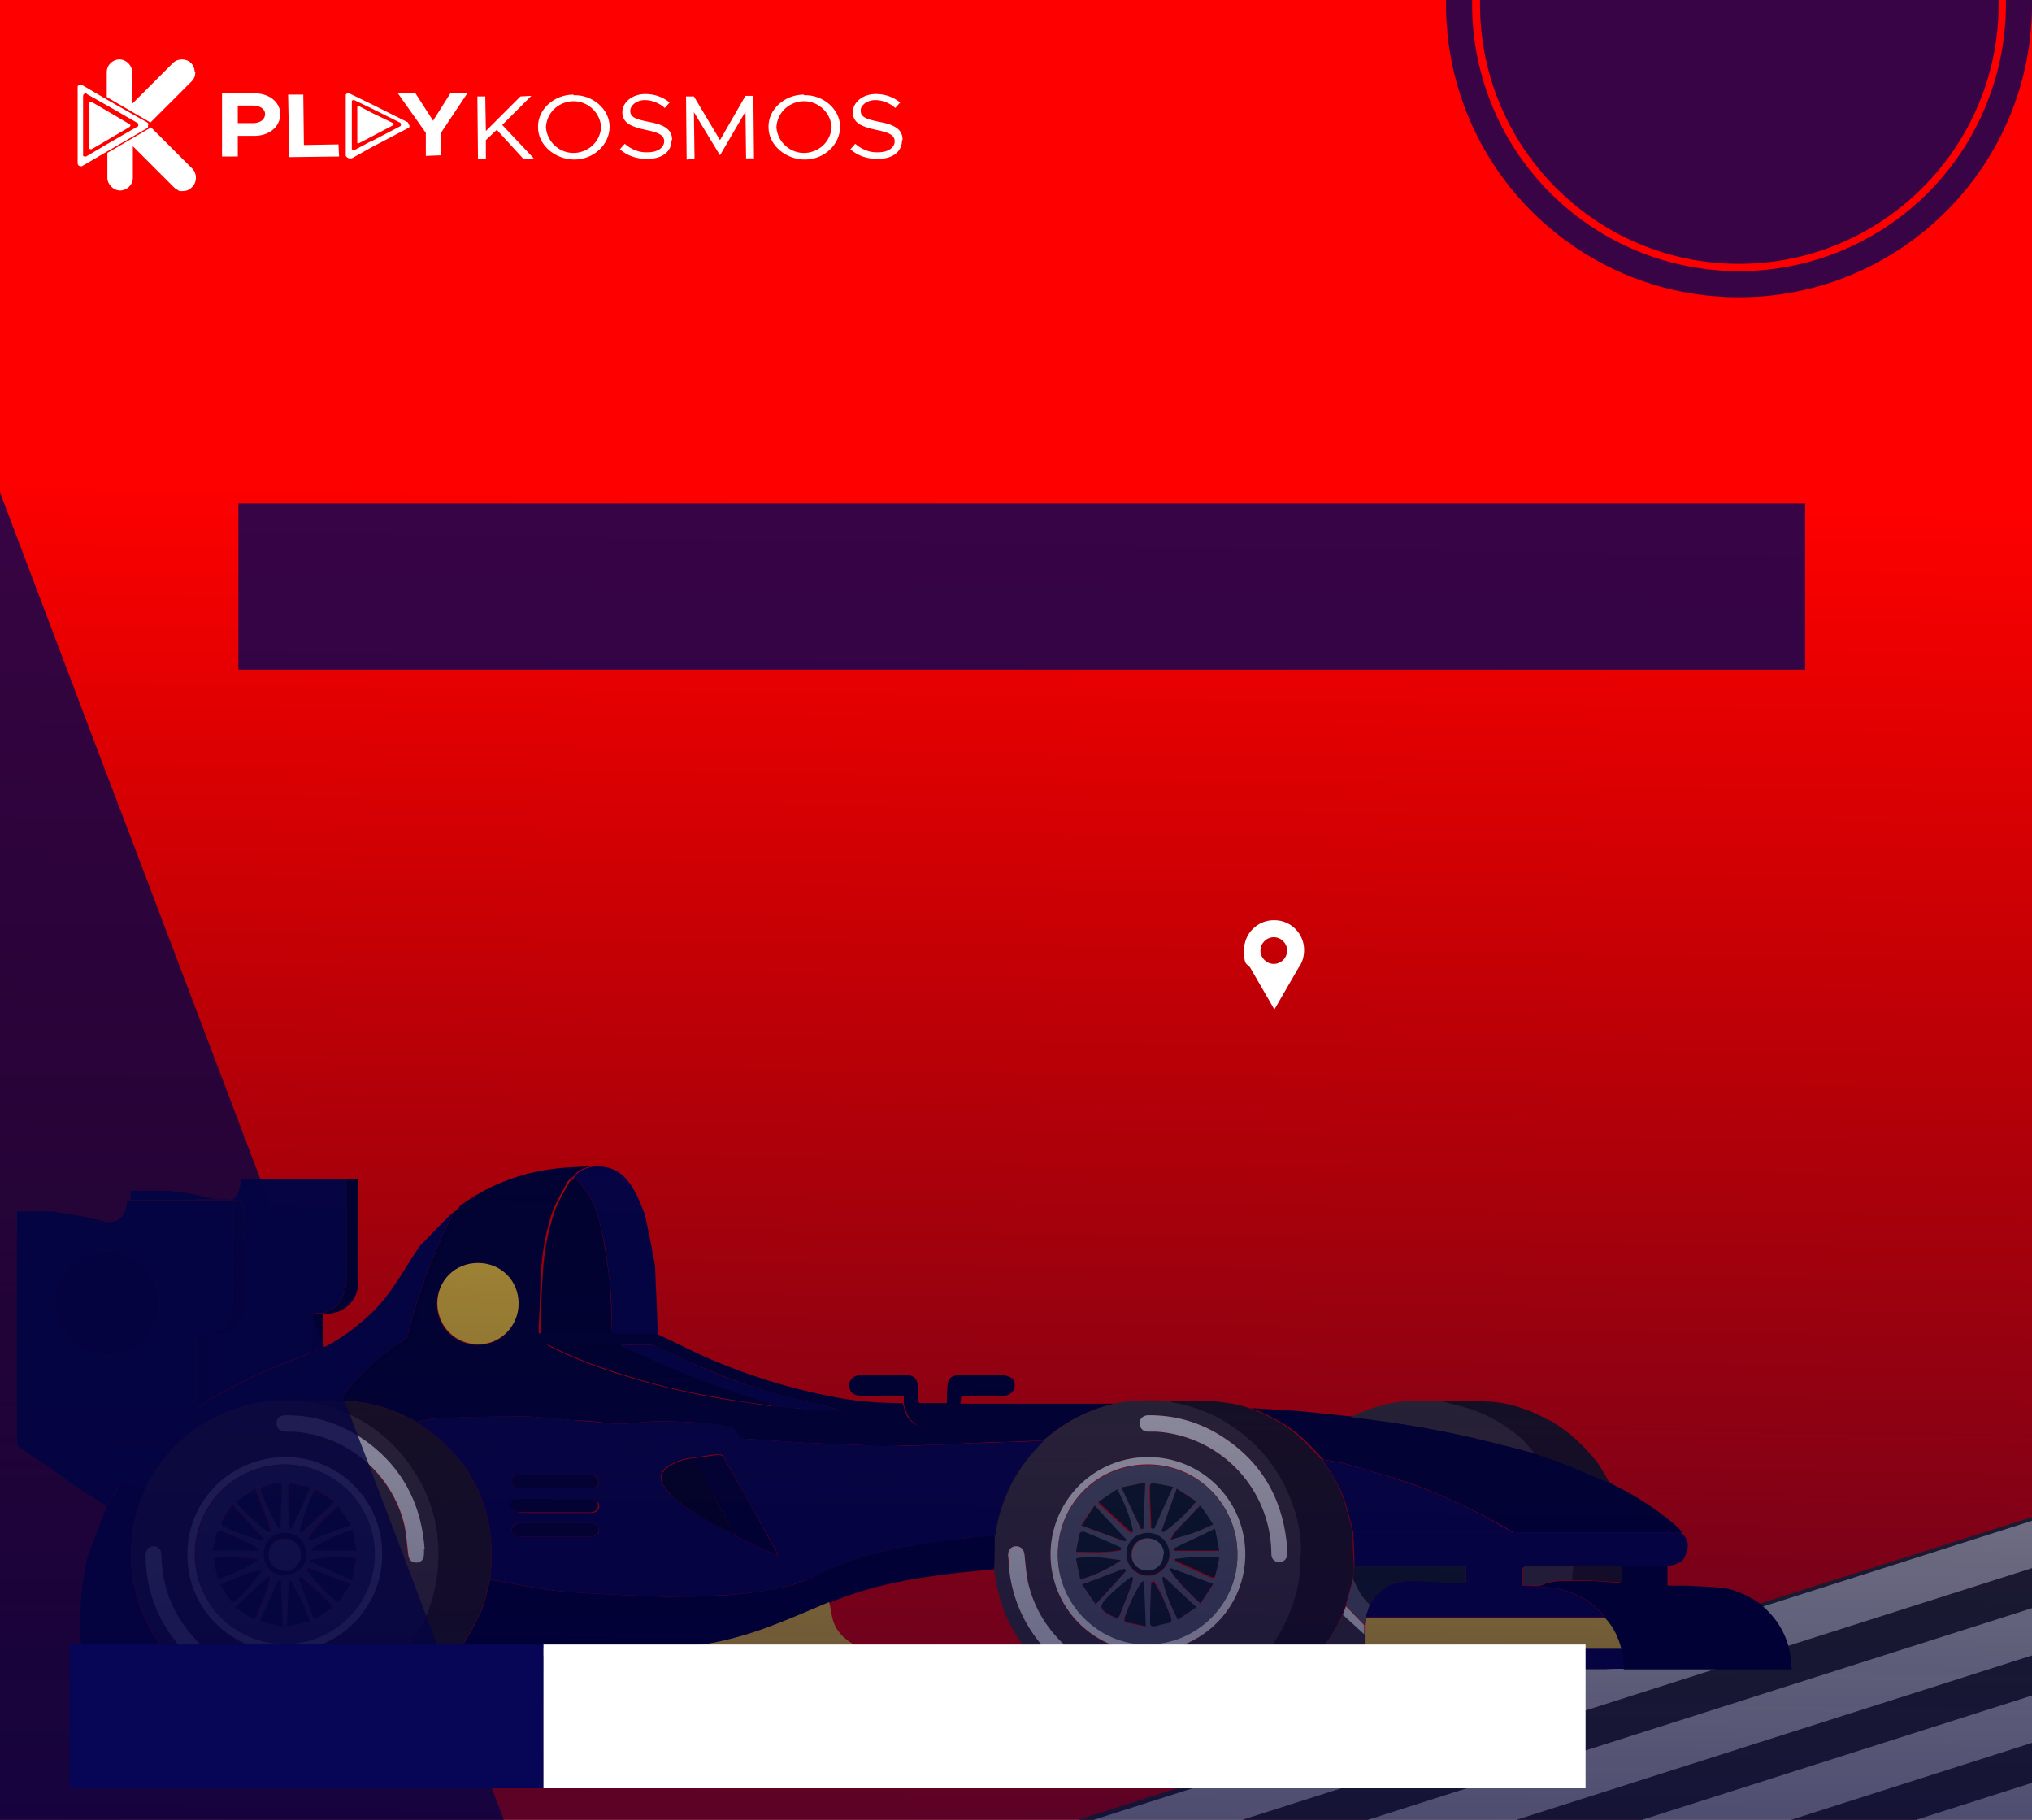 <svg xmlns="http://www.w3.org/2000/svg" width="335" height="300" data-name="Layer 1">
  <defs>
    <linearGradient id="a" x1="164" x2="169.2" y1="416.9" y2="79.8" gradientUnits="userSpaceOnUse">
      <stop offset="0" stop-color="#070556"/>
      <stop offset=".3" stop-color="#05033e" stop-opacity=".7"/>
      <stop offset="1" stop-color="#000002" stop-opacity="0"/>
      <stop offset="1" stop-opacity="0"/>
    </linearGradient>
  </defs>
  <path fill="red" d="M-.2 0h336.4v300H-.2z"/>
  <path fill="#333" d="M336.9 249.5v51.9H173.3l163.6-51.9z"/>
  <path fill="#fff" d="M336.9 293.3v7.8l-.8.3h-24.6l25.4-8.1zm0-14.4v7.8l-46 14.7h-24.6l70.6-22.5zm0-14.4v7.8l-91.3 29.1h-24.5l115.8-36.9zm0-14.4v7.8l-136.5 43.5h-24.5l161-51.3z" opacity=".8"/>
  <g fill="#fff" data-name="PRINT">
    <path d="M32.2 11.9c0 .6-.2 1.1-.6 1.5l-6.8 6.8-7.2-4.2v-4.1c0-1.2 1-2.1 2.1-2.1s2.1 1 2.1 2.1v5.2l6.7-6.7c.8-.8 2.2-.8 3 0 .4.4.6 1 .6 1.5Zm-.6 19c-.4.4-.9.6-1.5.6s-.6 0-.8-.2c-.3-.1-.5-.3-.7-.5l-2.3-2.3-4.4-4.4v5.2c0 1.2-1 2.1-2.1 2.1s-2.1-1-2.1-2.1v-4.1l7.2-4.2 4.5 4.5 2.3 2.3c.8.8.8 2.2 0 3Zm-7.1-10.4c0-.1-.1-.2-.2-.3l-1.8-1-4.9-2.8-4.1-2.4c-.2-.1-.5 0-.7.2v12.7c0 .3.2.5.5.5h.2l4.1-2.4 6.7-3.9s.1-.1.1-.2v-.3Zm-10.2-5 3.2 1.8 5.2 3s.1 0 .1.1v.3s0 .2-.2.2l-5.2 3-3.2 1.9c-.2 0-.4 0-.5-.1v-9.9c0-.2.2-.4.4-.4h.2Z"/>
    <path d="M21.5 20.7s0 .1-.1.2l-3.9 2.3-2.4 1.4c-.1 0-.3 0-.4-.1v-7.4c0-.2.1-.3.3-.3h.1l2.4 1.4 3.9 2.3s.1 0 .1.2v.2Zm45.8-.5-6-3-3.7-1.8c-.2-.1-.5 0-.6.2v10.1c.1.2.4.4.6.4h.4l3.4-1.9 2.1-1.1 3.8-2s.2-.1.2-.2v-.2c0-.1-.1-.2-.2-.2Zm-6 3-2.8 1.5c-.2 0-.4 0-.5-.1v-7.8c0-.2 0-.3.3-.3h.1l2.9 1.4 1 .5 3.6 1.8s.1 0 .2.2v.2s0 .1-.1.2l-4.6 2.4Z"/>
    <path d="M64.8 20.6s0 .1-.1.1l-3.4 1.8-2.1 1.1h-.3v-5.9c0-.1 0-.2.2-.2h.1l2.1 1.1 3.5 1.7.1.1v.1Zm-23-5.2h-5.2v10.4h2.6v-3.4h2.7c2.5 0 4.3-1.5 4.3-3.6 0-2-1.9-3.5-4.4-3.4Zm-.2 4.9h-2.4v-2.9h2.4c1.2 0 2.1.5 2.1 1.4 0 .9-.8 1.5-2 1.5Zm14.3 5.5-8.2.1-.2-10.3H50l.1 8.3 5.7-.1.1 2zm16.8-3.9v3.7l-2.5.1v-3.8l-4.6-6.5h2.9l2.9 4.5 2.9-4.6h2.8l-4.4 6.6zM88 26.1l-1.7.1-4.4-4.8-1.8 1.7v3.1h-1.3l-.1-10.3H80l.1 5.7 5.7-5.7 1.8-.1-4.8 4.8 5.2 5.5zm6.5-10.5c-3.2 0-5.9 2.5-5.8 5.4 0 2.9 2.8 5.3 6 5.3s5.8-2.5 5.8-5.4c0-2.9-2.8-5.3-5.9-5.2Zm.4 9.6c-2.5.2-4.7-1.7-4.9-4.2.1-2.3 1.9-4.1 4.2-4.3 2.5-.2 4.7 1.7 4.9 4.2-.1 2.3-1.9 4.1-4.2 4.3Zm15.8-2c0 1.6-1.3 3-4 3-1.7 0-3.3-.5-4.5-1.6l.8-.9c1 .9 2.4 1.5 3.8 1.4 1.8 0 2.7-.9 2.7-1.8 0-1.1-1.1-1.5-3.1-1.9-2.3-.5-3.8-1.1-3.8-2.9 0-1.6 1.6-3 3.8-3 1.5 0 2.9.5 4 1.4l-.8.9c-.9-.8-2.1-1.3-3.3-1.3-1.4 0-2.4.9-2.4 1.8 0 1.1 1.1 1.4 3.1 1.8 2.2.4 3.8 1.1 3.8 2.9Zm13.6 2.9H123l-.1-7.7-4.2 7.2-4.3-7.1.1 7.7-1.3.1-.1-10.4h1.3l4.3 7.2 4.2-7.3h1.3l.1 10.3zm8.2-10.5c-3.2 0-5.9 2.5-5.8 5.4 0 2.9 2.8 5.3 6 5.3s5.8-2.5 5.8-5.4c0-2.9-2.8-5.3-5.9-5.2Zm.4 9.6c-2.5.2-4.7-1.7-4.9-4.2.1-2.3 1.9-4.1 4.2-4.3 2.5-.2 4.7 1.7 4.9 4.2-.1 2.3-1.9 4.1-4.2 4.3Zm15.8-2c0 1.6-1.3 3-4 3-1.7 0-3.3-.5-4.5-1.6l.8-.9c1 .9 2.4 1.5 3.8 1.4 1.8 0 2.7-.9 2.7-1.8 0-1.1-1.1-1.5-3.1-1.9-2.3-.5-3.8-1.1-3.8-2.9 0-1.6 1.6-3 3.8-3 1.5 0 2.9.5 4 1.4l-.8.9c-.9-.8-2.1-1.3-3.3-1.3-1.4 0-2.5.9-2.4 1.8 0 1.1 1.2 1.4 3.1 1.8 2.2.4 3.8 1.1 3.8 2.9Z"/>
  </g>
  <path fill="#251924" d="M244 281.6h-6.9c.7-.1 1.5-.3 2.2-.4 3.3-.7 6.3-1.9 9.1-3.8.9-.6 1.7-1.4 2.6-2.1h8.6v.3c-1.3 1-2.6 1.9-3.9 2.9-2.5 1.3-5 2.4-7.8 2.8-1.3.2-2.6.3-3.9.4Z"/>
  <path fill="#01013d" d="M206 232.1c2.7.2 5.3.3 8 .5l8.8.9c1.8.2 3.5.5 5.3.7 6.6.9 13.2 2.2 19.6 3.9 1.8.5 3.6 1 5.4 1.4h.2c1.3.6 2.7 1 4 1.5 2.7 1.1 5.5 2.2 8.2 3.4.1 0 .3.2.4.3 3.8 1.9 7.3 4.1 10.5 6.9l.5.5c.1.2.3.3.4.5h-27.8c-.6-.3-1.1-.7-1.7-1-5.1-2.9-10.4-5.4-15.9-7.3-3.3-1.1-6.7-2-10-3-1.2-.3-2.5-.5-3.7-.7-1.3-1.3-2.5-2.7-3.9-3.9-2.4-2.1-5.2-3.5-8.1-4.6Z"/>
  <path fill="#070556" d="M249.3 252.6h27.8c1.4 1.2 1.5 2.4.5 4.4-.7.8-1.7 1-2.7 1.2h-23.2c-.2 0-.7.2-.7.4v2.8h1c.6.1 1.2.2 1.7.2 1.9 0 3.7.3 5.5 1 2.1.9 4 2.1 5.3 4h-39.4c.2-.7.4-1.4.7-2.1 0-.1.2-.3.3-.4 1.5-2.4 3.7-3.6 6.6-3.5 2.3 0 4.6.2 6.9.3h2.1v-2.7h-18.4c0-1.9-.1-3.7-.2-5.6h26.2Z"/>
  <path fill="#01013a" d="M264.6 266.6c-1.4-1.9-3.2-3.1-5.3-4-1.8-.7-3.6-1-5.5-1-.6 0-1.2-.1-1.7-.2.6 0 1.4.2 1.9 0 1.7-.8 3.4-.8 5.2-.8h2.1c1.8 0 3.5.2 5.3.3.5 0 .8-.1.7-.7v-2h7.6v3.2h3.4c2 .1 4 .2 5.9.4 2 .3 3.9 1.2 5.6 2.3 2.7 2.1 4.6 4.8 5.3 8.3.2.9.2 1.8.3 2.8h-27.7c-.2-1.1-.3-2.3-.5-3.4-.5-1.9-1.3-3.7-2.7-5.1Z"/>
  <path fill="#070556" d="M267.3 271.7c.2 1.1.3 2.3.5 3.4h-42.7v-3.4h42.2Z"/>
  <path fill="#443942" d="M259.5 275.1h8.1c-1 0-2 0-2.9.1h-4.2c-.3 0-.7.1-1 .2v-.3Z"/>
  <path fill="#070556" d="m11 243.9-7.5-5.1c-.5-.3-.7-.6-.7-1.2v-37.9h6.1c2 .6 4.1 1.1 6.1 1.6 1 .2 2 .2 3 .2 1.8-.2 2.6-1 2.9-3 0-.4 0-.7.6-.6h16.9v17c0 2.4-1.4 4.2-3.7 4.9h-.2c-.3.1-.5.2-.8.2q-1.2 0-1.2 1.3v11l2-1.6.9-.3c3.8-2.3 7.9-4.2 12.1-5.8 1.3-.5 2.5-1 3.8-1.5.6-.3 1.3-.6 1.9-.9.3-.2.7-.3 1-.5 2.7-1.5 5-3.3 7.2-5.4 3.3-3.2 5.3-7.3 7.9-11 1.6-1.6 3.1-3.2 4.7-4.8.2-.2.5-.4.7-.6 0 .2 0 .4-.2.6a91.4 91.4 0 0 0-7.3 19.7c0 .2-.2.5-.4.6-4.3 2.7-7.9 6.2-11 10.2h-6.4c-2.6 0-5.3-.1-7.9.5a25.9 25.9 0 0 0-13.3 7.6c-1.7 1.9-3.1 4-4.3 6.3-1-.3-2.1-.5-3.1-.8-.7-.2-1 0-1.3.5-.6 1.1-1.3 2.1-2 3.2-1.9-1.3-3.8-2.5-5.8-3.8-.3-.2-.5-.3-.8-.5Zm15.2-29c0-4.7-3.8-8.5-8.5-8.6-4.7 0-8.6 3.9-8.6 8.5 0 4.7 3.9 8.6 8.6 8.6 4.6 0 8.5-3.9 8.5-8.5Z"/>
  <path fill="#01013d" d="M158.4 231.4h25.1l-.1.1c-4.3 1-8.1 3.1-11.4 6-2 0-3.9.1-5.9.2-1.9 0-3.8.1-5.6.2-1.2 0-2.5.1-3.7.2l-10.4.3c-1.5 0-2.9 0-4.4-.2l-8.2-.3c-3.6-.2-7.1-.5-10.7-.7-.7 0-1.4-.2-1.7-1-.2-.6-.7-.9-1.3-1-1.3-.2-2.6-.5-3.9-.6-2.6-.2-5.2-.3-7.8-.3-2.7 0-5.4.7-8.1.3-1.9-.3-3.9-.4-5.9-.5-2.9-.2-5.8-.6-8.6-.6-4.5 0-8.9.1-13.4.3-1.3 0-2.5.4-3.8.6-3.7-2.2-7.7-3.3-12-3.5 2.7-3.6 5.9-6.7 9.7-9.1 1-.6 1.5-1.4 1.8-2.5 1.2-5.6 3.3-10.8 5.7-16 .7-1.5 1.3-3 2-4.5 4.4-3.2 9.3-5.2 14.6-6 2.5-.4 5-.4 7.5-.6h.7-.7c-1.3.2-2.6.6-3.4 1.8-.3.3-.8.5-1 .9-.8 1.6-1.8 3.2-2.4 4.8-1.1 3.2-1.7 6.6-1.9 10-.2 3-.2 6.1-.4 9.1v1h19.3c3.7 1.7 7.4 3.7 11.3 5.2 6.2 2.5 12.6 4.3 19.2 5.5 3.4.6 6.8.8 10.2.8.2.5.3 1.1.5 1.6.6 1.6 2.2 2.5 3.7 2.2 0-.9-.3-1.6-.9-2.2-.4-.4-.6-1-.9-1.6h7.1Zm-56.1-9.7H90.1c.5.2.7.4 1 .5 4 2 8.2 3.5 12.5 4.8 5.5 1.7 11 2.9 16.6 3.8 2.3.3 4.6.7 6.8 1 1.6.1 3.2.2 4.8.4 1.1 0 2.3.3 3.4.3h4.7c-.6 0-1.2 0-1.8-.2-4-1-8-1.8-11.9-3-6.2-1.9-12.1-4.5-18-7.3-.3-.1-.6-.3-.9-.3h-5Zm-23.6-13.4a6.7 6.7 0 1 0 .1 13.4c3.7 0 6.6-3 6.6-6.7s-3-6.7-6.7-6.7Z"/>
  <path fill="#070556" d="M38.4 197.9H38c1.4-.7 1.6-2 1.7-3.5h17.4v16.9c0 1-.4 2-.8 2.9-.6 1.3-1.9 1.7-3 2.3h-1.1c-.7 0-.9.2-.9.9v5.5c-1.3.5-2.5 1-3.8 1.5-4.2 1.6-8.2 3.5-12.1 5.8-.3.2-.6.2-.9.3v-10.7s.1 0 .2-.1c0 0 .1.1.2.1 2.6.4 5.4-1.9 5.4-4.6v-15.5q0-1.9-1.9-1.9Zm70 22h-7.5c-.1-2.9 0-5.7-.4-8.6-.3-2.9-.7-5.9-1.4-8.8-.7-3.2-1.9-6.2-4.5-8.4.8-1.2 2-1.6 3.4-1.8h.7c2.9 0 4.6 1.7 5.9 4 .7 1.2 1.1 2.5 1.7 3.8.6 2.9 1.2 5.7 1.7 8.6.1 3.3.3 6.5.4 9.8v1.3Z"/>
  <path fill="#01013a" d="M59.1 205.2c0 1.9-.1 3.8 0 5.6.2 3.4-2.4 6.1-5.8 5.7 1.2-.6 2.4-1 3-2.3.4-.9.8-1.9.8-2.9v-16.9H59v10.7Zm16.8-6.3c-.7 1.5-1.3 3-2 4.5-2.4 5.2-4.5 10.4-5.7 16-.3 1.2-.8 1.9-1.8 2.5-3.8 2.4-7 5.5-9.7 9.1h-.9c3.1-4 6.6-7.5 11-10.2.2-.1.4-.4.4-.6a91.4 91.4 0 0 1 7.3-19.7c0-.2.1-.4.2-.6l1.2-.9Z"/>
  <path fill="#d9dade" d="M52 194.4h-.2l.2-.2v.2Z"/>
  <path fill="#070556" d="M32.7 197.8H21.5c0-.5 0-1 .1-1.5h6.3l3.3.9c.5.1 1 .4 1.5.6Z"/>
  <path fill="#01013a" d="M32.7 197.8c-.5-.2-1-.5-1.5-.6l-3.3-.9c1.4.2 2.8.3 4.1.6 2 .4 3.9 1.1 6 .8h-5.3Zm-14.6 3.7c-1 0-2 0-3-.2-2.1-.4-4.1-1-6.1-1.5a63.89 63.89 0 0 1 9.1 1.8Z"/>
  <path fill="#070556" d="M8.8 199.7h-4 4Z"/>
  <path fill="#621c2e" d="M27.5 196.4Zm-3.9-.1-.1.1.1-.1z"/>
  <path fill="#01013a" d="M151.4 231.4c.3.5.5 1.1.9 1.6.6.7.9 1.4.9 2.2-1.5.3-3-.6-3.7-2.2-.2-.5-.4-1.1-.5-1.6v-1.3h-7.1c-1.2 0-1.9-.7-1.9-1.7s.7-1.7 2-1.7h7.4c1.3 0 1.9.6 1.9 1.9 0 .9.1 1.9.2 2.8Zm7 0h-2.3c0-.9 0-1.8.1-2.8 0-1.3.7-1.9 1.9-1.9h7.2c.6 0 1.1.3 1.6.5 1 1.4 0 3-1.7 2.9-2.2-.1-4.4 0-6.7 0l-.2 1.3Z"/>
  <path fill="#443942" d="M24 245.3a25.51 25.51 0 0 1 17.6-13.9c2.6-.6 5.2-.6 7.9-.5l2 .3c6.1 1.2 11.2 4.1 15.1 8.9 4.6 5.6 6.5 12.1 5.6 19.3-.6 5-2.5 9.5-5.8 13.3-3.3 3.8-7.4 6.6-12.3 7.9-1.3.3-2.6.6-4.1 1h7.2v.1H45.3c-1.5-.3-3-.5-4.4-.8-3.8-.9-7.2-2.7-10.2-5.3-.2-.2-.5-.3-.7-.5l-2-2.1-1.1-1.3c-.1-.2-.2-.4-.4-.6a25.2 25.2 0 0 1-4.8-16.2c.2-3.4 1-6.6 2.4-9.7Zm22.9 27c8.8 0 16-7.1 16.1-16 0-8.9-7.1-16.1-15.9-16.1-8.9 0-16.1 7-16.2 16a16 16 0 0 0 16 16.1Zm-1.1 6.9h1.4c.7-.1 1-.6 1-1.3 0-.7-.4-1.1-1-1.3h-.8c-6.3-.3-11.5-2.9-15.5-7.8a20.2 20.2 0 0 1-4.3-12.3c0-1-.5-1.5-1.3-1.5s-1.3.6-1.3 1.6c0 .9 0 1.9.2 2.8 1.3 10.9 10.6 19.4 21.6 19.9Zm24.1-23.9c-.4-6.7-3.1-12.2-8.2-16.6-4.2-3.6-9.1-5.4-14.6-5.4-1 0-1.5.4-1.6 1.3 0 .8.5 1.3 1.5 1.4h1.2c8.8.5 16.4 6.9 18.4 15.5.4 1.5.4 3.1.6 4.7.1.9.6 1.4 1.3 1.4.8 0 1.3-.6 1.3-1.5v-.8ZM172 237.5c3.3-2.9 7.1-5 11.4-6l.1-.1c2.9-.6 5.9-.6 8.8-.5h.7c.1.1.3.3.4.3 3 .5 5.8 1.4 8.4 3 5.6 3.3 9.5 7.9 11.5 14.1 1 2.9 1.4 5.8 1.2 8.8-.1 1.4-.1 2.8-.4 4.2a25.41 25.41 0 0 1-16.4 18.9c-1.7.6-3.5.9-5.3 1.4h6.9v.1h-11.8s-.2-.1-.3-.1c-2.6-.1-5.1-.8-7.5-1.7-3.3-1.3-6.1-3.4-8.7-5.8-2.1-2.2-3.8-4.8-5.1-7.6-1-2.5-1.7-5.1-2-7.8v-5.6c.4-2.5 1.1-4.8 2.1-7.1 1.4-3.2 3.5-6 6-8.5Zm33.3 18.7a16.05 16.05 0 1 0-32.1.1c0 8.9 7.2 16.1 16 16 8.9 0 16.1-7.2 16.1-16.1Zm6.9-1.1c-.7-8.4-4.6-14.8-11.9-19-3.4-1.9-7-2.8-10.9-2.8-.9 0-1.5.5-1.5 1.3s.5 1.3 1.4 1.4h1.3c8.1.5 15.2 5.9 17.9 13.6.7 2.1 1.1 4.3 1.1 6.5 0 .9.5 1.4 1.3 1.4s1.3-.5 1.3-1.4v-1Zm-24 24.1h1c.8 0 1.4-.5 1.4-1.3s-.5-1.3-1.3-1.3c-.6 0-1.2 0-1.8-.1-8.4-.7-15.6-6.6-17.8-14.8-.5-1.7-.5-3.6-.8-5.4-.1-.9-.6-1.4-1.4-1.4-.8 0-1.3.6-1.3 1.5 0 .8 0 1.7.2 2.5a23 23 0 0 0 21.7 20.3Zm36.8-7.5v3.4h25.9c-.9.7-1.7 1.5-2.6 2.1-2.8 1.9-5.8 3.1-9.1 3.8-.7.2-1.5.3-2.2.4h-4.5c-.6 0-1.2-.1-1.8-.2-3.8-.4-7.4-1.8-10.5-4-1.4-1-2.7-2.2-4-3.3 2.1-2.4 4-5 5.3-8l3.5 3.2v2.3Zm-123.2 9.8h-4.5c-5.9-.3-11-2.5-15.4-6.4h33.8c-.2.3-.5.6-.7.8a25.8 25.8 0 0 1-9.3 4.8c-1.3.3-2.5.6-3.8.8Z"/>
  <path fill="#251924" d="M101.8 281.5c1.3-.3 2.6-.5 3.8-.8 3.4-.9 6.5-2.6 9.3-4.8.3-.2.5-.5.7-.8h8.9c-4.4 4-9.7 6.1-15.6 6.4h-7.1Zm114.4-7.4c-1.1.9-2.1 1.8-3.2 2.6-3.6 2.6-7.5 4.2-12 4.7-.6 0-1.2.1-1.8.2h-6.9c1.7-.5 3.5-.8 5.3-1.4 3-1 5.7-2.7 8.2-4.8 4.4-3.8 7-8.5 8.2-14.1.3-1.4.3-2.8.4-4.2.3-3-.2-6-1.2-8.8-2.1-6.2-6-10.8-11.5-14.1-2.6-1.5-5.4-2.5-8.4-3-.1 0-.3-.2-.4-.3 4.4 0 8.8-.2 13 1.2 2.9 1.1 5.8 2.5 8.1 4.6 1.4 1.2 2.6 2.6 3.9 3.9 1.6 2.2 3 4.5 3.8 7.1.5 1.6.9 3.3 1.3 4.9 0 1.9.1 3.7.2 5.6 0 .7-.1 1.5-.2 2.2l-1.2 4.4-.5 1.4c-1.3 3-3.2 5.5-5.3 8Z"/>
  <path fill="#443942" d="M253 239.6c-1.8-.5-3.6-1-5.4-1.4-6.5-1.7-13-3-19.6-3.9-1.8-.2-3.5-.5-5.3-.7 3.8-1.9 7.7-2.8 12-2.7h3.2c.2.1.4.3.6.3 1.4.4 2.7.6 4.1 1.1 3.2 1 6 2.8 8.5 5 .8.7 1.3 1.5 2 2.3Z"/>
  <path fill="#251924" d="M253 239.6c-.7-.8-1.3-1.6-2-2.3-2.5-2.2-5.3-3.9-8.5-5-1.3-.4-2.7-.7-4.1-1.1-.2 0-.4-.2-.6-.3 2.8 0 5.6 0 8.4.2 3.2.3 6.2 1.4 9.1 3 .1 0 .3.1.5.2 3.1 1.9 5.7 4.3 7.9 7.3.6 1 1.1 1.9 1.7 2.9-2.7-1.1-5.4-2.3-8.2-3.4-1.3-.5-2.6-.9-4-1.4h-.2Zm-15.5-8.7Zm-45 0h-.2.2Z"/>
  <path fill="#070556" d="M223.1 252.6c-.4-1.6-.8-3.3-1.3-4.9-.8-2.6-2.3-4.9-3.8-7.1 1.2.2 2.5.4 3.7.7 3.3.9 6.7 1.9 10 3 5.6 1.9 10.8 4.3 15.9 7.3.6.3 1.2.7 1.7 1h-26.2Z"/>
  <path fill="#443942" d="M253.1 239.6Z"/>
  <path fill="#fecf3e" d="M225 271.7v-3.8l.2-1.2h39.4c1.4 1.5 2.2 3.2 2.7 5.1h-42.2Z"/>
  <path fill="#13232b" d="M223.1 260.4c0-.7.1-1.5.2-2.2h18.4v2.7h-2.1c-2.3 0-4.6-.2-6.9-.3-2.9 0-5 1.1-6.6 3.5 0 .1-.2.3-.3.4-1.3-1.1-2-2.6-2.7-4.1Z"/>
  <path fill="#443942" d="M259.2 260.5c-1.8 0-3.5 0-5.2.8-.5.3-1.3 0-1.9 0h-1v-2.8c0-.1.4-.4.7-.4h7.6c0 .8-.1 1.6-.2 2.4Z"/>
  <path fill="#251924" d="M259.2 260.5c0-.8.1-1.6.2-2.4h8v2c0 .6-.2.7-.7.7l-5.3-.3h-2.1Z"/>
  <path fill="#606475" d="M223.1 260.4c.7 1.5 1.4 3 2.7 4.1-.2.7-.4 1.4-.7 2.1 0 .4-.1.8-.2 1.2-1-1-2-2.1-3-3.1l1.2-4.4Z"/>
  <path fill="#01013d" d="M24 245.3c-1.4 3.1-2.2 6.3-2.4 9.7-.3 6 1.3 11.3 4.8 16.2.1.2.2.4.4.6H13.9c-.2 0-.3 0-.5-.1 0-.9-.2-1.7-.2-2.6-.1-4.2.3-8.3 1.2-12.4 1.1-2.8 2.1-5.6 3.2-8.4.7-1.1 1.4-2.1 2-3.2.3-.6.7-.7 1.3-.5 1 .3 2.1.5 3.1.8Z"/>
  <path fill="#070556" d="M27.8 273c.7.7 1.3 1.4 2 2.1H13.7V273h14.2Z"/>
  <path fill="#fecf3e" d="M27.8 273H13.6c0-.5-.1-.9-.2-1.4.2 0 .3.1.5.1h12.9c.4.4.7.9 1.1 1.3Z"/>
  <path fill="#251924" d="M72.8 275.1c-2.7 2.2-5.6 4.1-8.9 5.2-2.2.7-4.5 1.2-6.8 1.3h-7.2c1.5-.4 2.8-.6 4.1-1 4.9-1.3 9-4.1 12.3-7.9 3.3-3.8 5.2-8.3 5.8-13.3.8-7.2-1-13.6-5.6-19.3-3.9-4.8-9-7.7-15.1-8.9l-2-.3h7.3c4.3.2 8.3 1.4 12 3.5l.2.2c9.3 6.1 13.2 14.8 11.9 25.8-.5 1.7-.8 3.5-1.5 5.2-.9 2.1-2.2 4.1-3.3 6.1-.4.4-.7.9-1.1 1.3l-2.1 2.1Z"/>
  <path fill="#01013a" d="M26.2 214.9c0 4.6-3.9 8.5-8.5 8.5-4.7 0-8.6-3.9-8.6-8.6 0-4.7 3.9-8.5 8.6-8.5 4.6 0 8.5 3.9 8.5 8.6Zm12.2-17q1.9 0 1.9 1.9v15.5c0 2.7-2.7 5-5.4 4.6 0 0-.1 0-.2-.1 2.3-.7 3.7-2.5 3.7-4.9V198Zm-3.9 22v10.7c-.6.5-1.2.9-2 1.6v-11q0-1.3 1.2-1.3h.8Zm18.7-3.4v5.6c-.6.3-1.3.6-1.9.9v-5.5c0-.7.2-1 .9-.9h1.1Z"/>
  <path fill="#070556" d="M80.8 260.4c1.3-11-2.6-19.7-11.9-25.8l-.2-.2c1.3-.2 2.5-.6 3.8-.6 4.5-.2 8.9-.4 13.4-.3 2.9 0 5.8.4 8.6.6 2 .2 3.9.3 5.9.5 2.7.4 5.4-.3 8.1-.3 2.6 0 5.2.1 7.8.3 1.3 0 2.6.4 3.9.6.6 0 1 .4 1.3 1 .3.8.9.9 1.7 1 3.6.2 7.1.5 10.7.7 2.7.2 5.4.2 8.2.3 1.5 0 2.9.2 4.4.2 3.5 0 6.9-.2 10.4-.3 1.2 0 2.5-.1 3.7-.2 1.9 0 3.8-.1 5.6-.2 2 0 3.9-.1 5.9-.2-2.5 2.5-4.6 5.2-6 8.5-1 2.3-1.7 4.6-2 7.1-1.8.2-3.5.3-5.3.5-3.4.5-6.9.9-10.3 1.5-4.5.9-8.9 2.1-13 4.2-2.3 1.2-4.8 2-7.4 2.6-5.1 1-10.3 1.2-15.4 1.3-3.6 0-7.1-.1-10.7-.3-3.5-.2-7.1-.3-10.6-.7-3.5-.4-7-1.2-10.5-1.8Zm40.4-7.3.2.2c2.3 1.1 4.6 2.1 6.9 3.2 0-.2-.2-.5-.3-.8-.6-1.1-1.2-2.1-1.8-3.2-2.3-4.1-4.5-8.1-6.8-12.2-.1-.3-.5-.6-.8-.6-1.5.1-2.9.4-4.4.6-1.5.1-2.9.6-4.1 1.4-1.2.8-1.5 1.9-.8 3.1.4.7 1 1.4 1.6 1.9 2.2 2.1 4.9 3.6 7.6 5 .9.5 1.8.8 2.6 1.2Zm-29.6-2h-5.8c-1 0-1.5.4-1.4 1.1 0 .7.5 1.1 1.4 1.1h11.5c1 0 1.5-.4 1.4-1.1 0-.7-.5-1.1-1.4-1.1h-5.7Zm0-5.8h5.9c.8 0 1.3-.4 1.2-1.1 0-.7-.5-1-1.2-1.1H85.7c-.9 0-1.4.4-1.4 1.1 0 .7.5 1.1 1.4 1.1h5.8Zm0 1.9h-6.1c-.6 0-1 .2-1.1.8-.1.6.2 1 .7 1.2.3.1.7.2 1 .2h11.4c.8 0 1.3-.5 1.3-1.1 0-.7-.5-1-1.3-1h-5.8Z"/>
  <path fill="#01013a" d="M94.6 194.1c2.6 2.2 3.8 5.2 4.5 8.4.6 2.9 1.1 5.8 1.4 8.8.3 2.8.3 5.7.4 8.6H89.1v-1c.1-3 .2-6.1.4-9.1.2-3.4.8-6.8 1.9-10 .6-1.7 1.5-3.2 2.4-4.8.2-.4.6-.6 1-.9Z"/>
  <path fill="#fecf3e" d="M78.8 208.2c3.8 0 6.7 2.9 6.7 6.7 0 3.7-3 6.7-6.6 6.7-3.8 0-6.7-2.9-6.8-6.7 0-3.8 2.9-6.7 6.7-6.7Z"/>
  <path fill="#01013a" d="M127.1 231.7c-2.3-.3-4.6-.6-6.8-1-5.6-.9-11.2-2.1-16.6-3.8-4.3-1.3-8.5-2.8-12.5-4.8-.3-.1-.5-.3-1-.5h12.2l.4.4c.9.4 1.8.8 2.8 1.2 6.9 3.1 13.8 5.8 21 8 .2 0 .3.3.5.4Z"/>
  <path fill="#070556" d="M127.1 231.7c-.2-.2-.3-.4-.5-.4-7.2-2.2-14.2-4.9-21-8-.9-.4-1.9-.8-2.8-1.2-.2 0-.3-.3-.4-.4h5c.3 0 .6.2.9.3 5.8 2.8 11.7 5.5 18 7.3 3.9 1.2 7.9 2 11.9 3 .6.1 1.2.2 1.8.2h-4.7c-1.1 0-2.3-.2-3.4-.3-1.6-.1-3.2-.2-4.8-.4Z"/>
  <path fill="#f7f7f8" d="M46.9 272.3c-8.9 0-16.1-7.2-16-16.1 0-8.9 7.2-16 16.2-16 8.9 0 16 7.3 15.9 16.1 0 8.9-7.3 16-16.1 16Zm0-1.3c8.2 0 14.8-6.6 14.8-14.8 0-8.1-6.7-14.8-14.8-14.8a14.79 14.79 0 1 0 0 29.6Z"/>
  <path fill="#f7f7f8" d="M45.8 279.2c-11-.5-20.3-9-21.6-19.9-.1-.9-.2-1.9-.2-2.8 0-1 .5-1.6 1.3-1.6s1.3.5 1.3 1.5c.1 4.6 1.5 8.7 4.3 12.3 3.9 5 9.1 7.5 15.5 7.8h.8c.6.2 1 .6 1 1.3 0 .7-.3 1.2-1 1.3h-1.4Zm24.1-23.9v.8c0 1-.5 1.5-1.3 1.5s-1.2-.5-1.3-1.4c-.2-1.6-.3-3.2-.6-4.7-2-8.6-9.6-15-18.4-15.5h-1.2c-1 0-1.5-.6-1.5-1.4 0-.8.6-1.3 1.6-1.3 5.5 0 10.4 1.9 14.6 5.4 5.1 4.3 7.7 9.9 8.2 16.6Z"/>
  <path fill="#01013d" d="M80.8 260.4c3.5.6 7 1.4 10.5 1.8 3.5.4 7.1.5 10.6.7 3.6.2 7.1.4 10.7.3 5.2 0 10.3-.3 15.4-1.3 2.6-.5 5-1.3 7.4-2.6 4.1-2.1 8.5-3.3 13-4.2 3.4-.6 6.9-1.1 10.3-1.5 1.7-.2 3.5-.4 5.3-.5 0 1.9 0 3.7-.1 5.6-3.3.3-6.6.6-10 1.1-5.9.8-11.6 2.1-17.1 4.4l-8.7 3.6c-6.3 2.5-12.8 4-19.6 4H76c1.1-2 2.4-4 3.3-6.1.7-1.6 1-3.4 1.5-5.2Z"/>
  <path fill="#f7f7f8" d="M205.3 256.2c0 8.9-7.2 16-16.1 16.1a16.05 16.05 0 1 1 .1-32.1c8.9 0 16 7.2 16 16Zm-1.3 0c0-7.8-6.2-14.8-14.8-14.8-8.3 0-14.8 6.5-14.8 14.8 0 8 6.6 14.7 14.5 14.8 8.5.1 15.2-6.8 15.1-14.8Z"/>
  <path fill="#f7f7f8" d="M212.2 255.1v1c0 .9-.5 1.4-1.3 1.4s-1.3-.5-1.3-1.4a20.3 20.3 0 0 0-19-20.1h-1.3c-.9 0-1.4-.6-1.4-1.4 0-.8.6-1.3 1.5-1.3 3.9 0 7.5.9 10.9 2.8 7.3 4.2 11.2 10.6 11.9 19Zm-24.1 24.1c-11.2-.5-20.4-9.1-21.7-20.3 0-.8-.1-1.7-.2-2.5 0-.9.5-1.5 1.3-1.5s1.3.5 1.4 1.4c.2 1.8.3 3.7.8 5.4 2.2 8.1 9.4 14 17.8 14.8.6 0 1.2 0 1.8.1.8 0 1.3.6 1.3 1.3 0 .8-.5 1.3-1.4 1.3h-1Z"/>
  <path fill="#070556" d="M144 273v2.1H72.7l2.1-2.1H144Z"/>
  <path fill="#f7f7f8" d="M221.9 264.8c1 1 2 2.1 3 3.1v1.5l-3.5-3.2.5-1.4Z"/>
  <path fill="#fecf3e" d="M126.8 273h-52c.4-.4.7-.9 1.1-1.3h32.5c6.8 0 13.3-1.5 19.6-4 2.9-1.1 5.8-2.4 8.7-3.6.2.8.3 1.7.5 2.5a6.2 6.2 0 0 0 2.4 3.7c1.3 1 2.7 1.7 4.1 2.6h-16.9Z"/>
  <path fill="#01013a" d="M128.3 256.5c-2.3-1.1-4.6-2.1-6.9-3.2l-.2-.2c0-.1 0-.3-.1-.4-1.4-2.5-2.9-5.1-4.3-7.6-.9-1.6-1.7-3.1-2.6-4.7l4.4-.6c.2 0 .6.3.8.6 2.3 4.1 4.6 8.1 6.8 12.2.6 1.1 1.2 2.1 1.8 3.2.1.2.2.5.3.8Z"/>
  <path fill="#030326" d="M114.2 240.3c.9 1.6 1.7 3.2 2.6 4.7 1.4 2.6 2.8 5.1 4.3 7.6 0 .1 0 .3.1.4-.9-.4-1.8-.8-2.6-1.2-2.7-1.4-5.3-2.9-7.6-5-.6-.6-1.2-1.2-1.6-1.9-.7-1.2-.4-2.3.8-3.1 1.2-.8 2.6-1.3 4.1-1.4Z"/>
  <path fill="#020238" d="M91.6 251.1h5.7c.9 0 1.4.4 1.4 1.1 0 .7-.5 1.1-1.4 1.1H85.8c-1 0-1.4-.3-1.4-1.1 0-.7.5-1.1 1.4-1.1h5.8Zm-.1-5.8h-5.8c-.9 0-1.4-.4-1.4-1.1 0-.7.5-1.1 1.4-1.1h11.8c.6.1 1.1.4 1.2 1.1 0 .7-.4 1.1-1.2 1.1h-5.9Zm0 1.9h5.8c.9 0 1.3.4 1.3 1s-.5 1.1-1.3 1.1H85.9c-.3 0-.7 0-1-.2-.5-.2-.8-.6-.7-1.2.1-.6.5-.8 1.1-.8h6.1Z"/>
  <path fill="#621c2e" d="M128.3 256.5Z"/>
  <path fill="#251924" d="m121.2 253.1.2.2-.2-.2Z"/>
  <path fill="#606475" d="M47 271a14.79 14.79 0 1 1 14.8-14.8c0 8.2-6.6 14.8-14.8 14.8Zm-3.8-12.2c-.9.2-1.8.4-2.7.7-1.4.5-2.7 1.1-4.2 1.7.5.7.8 1.3 1.2 1.9.9 1.2.9 1.2 1.9.2.5-.5 1-.9 1.4-1.4l2.4-3Zm3.8.9c2 0 3.5-1.5 3.5-3.4 0-2-1.5-3.5-3.5-3.5s-3.5 1.5-3.5 3.5 1.5 3.5 3.5 3.5Zm-1-7.8h.3c0-2.3.1-4.5.2-6.7 0-.4 0-.9-.6-.8-.9.1-1.7.3-2.5.6-.2 0-.4.4-.3.6.7 2.2 1.7 4.3 3 6.3Zm-10.1 8.4c2.5-.9 4.7-1.8 6.7-3.3-2.5-.3-4.9-.7-7.4-.2l.7 3.5Zm2.4-12.3c-.7 1.1-1.3 1.8-1.7 2.6-.1.2 0 .7.1.8 2.1 1.1 4.2 1.8 6.5 2.3l.2-.2c-1.7-1.8-3.3-3.6-5.1-5.6Zm12.5 10.4-.2.3c1.5 2 3 3.8 5.1 5.4.7-1 1.3-2 2.1-3.1-2.5-.9-4.7-1.7-7-2.6Zm-11.9 6.4c1 .7 1.8 1.2 2.5 1.7.6.4.9.2 1.1-.4.5-1.3 1-2.5 1.5-3.8.3-.7.4-1.5.7-2.3l-.3-.2c-1.8 1.6-3.5 3.2-5.4 5Zm10.6-12.4.3.2c1.8-1.6 3.5-3.3 5.4-5.1-1.2-.8-2.2-1.4-3.2-2.1-1.1 2.4-2.1 4.6-2.5 7Zm8.6 8 .7-3.6c-2.6-.4-5-.1-7.4.2v.3c2.1 1 4.3 2 6.7 3.1Zm-7 6.9c-.9-2.5-1.8-4.7-3.2-6.7h-.3c0 2.5-.2 4.9-.3 7.5 1.4-.3 2.5-.5 3.7-.8Zm-9-21.9c-1.2.8-2.1 1.4-3 2.1 1.6 2.1 3.4 3.6 5.4 5l.3-.2c-.9-2.3-1.7-4.5-2.6-7Zm16.7 10.2-.7-3.4c-2.5.8-4.7 1.8-6.7 3.1v.3h7.4Zm-7.6-10.5c-1.3-.2-2.3-.5-3.3-.6-.1 0-.4.3-.4.5 0 2.3 0 4.6.2 6.9h.4c1-2.1 2-4.3 3.1-6.8Zm6.6 6.2-2.1-3.1c-2 1.6-3.6 3.4-5 5.3l.2.3c2.2-.8 4.4-1.7 6.8-2.6Zm-11.5 9.3h-.4c-1 2.1-2 4.3-3.1 6.7 1.4.3 2.5.5 3.8.8l-.3-7.4Zm5.5 6.4c1.2-.8 2.1-1.4 3.1-2.1-1.6-2-3.4-3.6-5.3-5l-.3.2c.8 2.2 1.6 4.4 2.6 6.9Zm-9.3-11.5v-.3c-1.9-1.2-4-2.2-6.2-2.9-.2 0-.5 0-.5.2-.3 1-.5 2-.7 3h7.4Z"/>
  <path fill="#868996" d="M126.8 273H144h-17.2Z"/>
  <path fill="#606475" d="M204 256.3c.1 8-6.6 14.9-15.1 14.8-7.9 0-14.6-6.8-14.5-14.8 0-8.3 6.5-14.8 14.8-14.8 8.6 0 14.9 7 14.8 14.8Zm-11-2.5c1.3-.4 2.6-.7 3.9-1.2 1-.3 1.9-.8 3-1.3-.7-1.1-1.4-2-2.1-3.1-1.4 1.5-2.6 2.8-3.9 4.1-.4.4-.7 1-1 1.5Zm-7.3 2.4c0 2 1.6 3.6 3.6 3.6 1.9 0 3.5-1.7 3.5-3.5 0-1.9-1.6-3.5-3.5-3.5-2.1 0-3.6 1.4-3.6 3.5Zm5.8-3.8.3.2c1.9-1.5 3.8-3 5.4-5.1-1-.7-2-1.3-3.2-2.1-.9 2.5-1.7 4.7-2.5 7Zm-13.4 8c2.5-.8 4.7-1.8 6.7-3.2-2.5-.4-4.9-.7-7.4-.3.2 1.2.5 2.3.7 3.5Zm.2-8.9 7.1 2.6.2-.3c-1.7-1.8-3.3-3.6-5.2-5.6l-2.2 3.3Zm10.5-7.1c-1.4.3-2.5.5-3.9.8 1.1 2.4 2.2 4.6 3.2 6.9h.4c0-2.5.2-5 .3-7.6Zm1.4 16.3h-.4c0 2.3-.1 4.5-.2 6.6 0 .6.3.7.8.6.7-.1 1.4-.3 2.1-.5.6-.1.7-.4.5-1-.6-1.3-1.1-2.5-1.6-3.8-.3-.7-.8-1.4-1.2-2.1Zm-.4-8.8h.4c1-2.1 2-4.3 3.1-6.7-1.1-.2-1.9-.4-2.7-.5-1-.2-1.1-.1-1.1.9 0 2.1.1 4.3.2 6.4Zm-3 8.3-.3-.2c-1.2 1-2.3 2-3.5 3-2 1.9-1.9 2.4.6 3.6.5.2.8.2 1-.3.6-1.5 1.2-3.1 1.8-4.6.2-.5.3-1 .4-1.5Zm6.2-1.6v.3c1.2 2 3 3.7 4.9 5.5l2.1-3.2c-2.5-.9-4.8-1.7-7-2.6Zm.7-1.5v.3c2 1 4.1 1.9 6.1 2.8.1 0 .5-.1.5-.2.2-1 .4-2 .7-3-2.6-.4-5-.1-7.3.2Zm6.6-5c-2.4 1.1-4.6 2.1-6.8 3.2v.4h7.5c-.2-1.1-.5-2.2-.7-3.6Zm-19.7 12.4c1.8-1.9 3.4-3.7 5-5.5l-.2-.4c-2.3.8-4.5 1.7-7 2.6l2.2 3.2Zm16.7.5c-2-1.8-3.7-3.4-5.5-5.1l-.2.2c.5 2.4 1.4 4.6 2.6 6.9 1-.7 1.9-1.3 3.1-2.1Zm-10.9-12.2.3-.2c-.6-2.4-1.4-4.6-2.6-6.9-1 .7-2 1.4-3.1 2.1 1.9 1.8 3.7 3.4 5.4 5Zm-1.7 2.8v-.4c-2-.9-4-1.8-6-2.6-.2 0-.7.1-.7.3-.3.9-.4 1.9-.6 3 2.6 0 5 .2 7.4-.3Zm3.8 5.2h-.3c-1.2 1.9-2.1 3.9-2.9 6 0 .2 0 .6.2.6 1 .3 2 .5 3.3.7l-.3-7.4Z"/>
  <path fill="#13232b" d="M47 259.7c-2.1 0-3.5-1.4-3.5-3.5s1.4-3.5 3.5-3.5c2 0 3.5 1.5 3.5 3.5s-1.5 3.4-3.5 3.4Zm0-.8c1.5 0 2.6-1.1 2.6-2.7 0-1.5-1.2-2.6-2.7-2.6-1.5 0-2.6 1.1-2.6 2.6 0 1.6 1.1 2.6 2.7 2.6Zm-1-6.9c-1.2-2-2.2-4.1-3-6.3 0-.2.2-.6.3-.6l2.5-.6c.6-.1.6.4.6.8 0 2.2-.1 4.4-.2 6.7h-.3Zm-10.1 8.4-.7-3.5c2.6-.5 5 0 7.4.2-2 1.5-4.3 2.4-6.7 3.3Zm2.4-12.3c1.8 2 3.5 3.8 5.1 5.6l-.2.2c-2.3-.5-4.4-1.3-6.5-2.3-.2 0-.2-.6-.1-.8.5-.8 1-1.6 1.7-2.6Zm12.5 10.4c2.3.8 4.5 1.7 7 2.6-.8 1.2-1.4 2.1-2.1 3.1a26 26 0 0 1-5.1-5.4l.2-.3Zm-12 6.4c1.9-1.8 3.7-3.4 5.4-5l.3.2c-.2.8-.4 1.5-.7 2.3-.5 1.3-1 2.5-1.5 3.8-.2.6-.6.8-1.1.4-.7-.5-1.5-1-2.5-1.7Zm10.6-12.4c.5-2.4 1.4-4.6 2.5-7 1 .7 2 1.3 3.2 2.1-1.9 1.8-3.7 3.4-5.4 5.1l-.3-.2Zm8.6 8-6.8-3.1v-.3c2.5-.3 4.9-.6 7.5-.2l-.7 3.6Zm-7 6.8c-1.2.3-2.4.5-3.7.8l.3-7.5h.3c1.3 2 2.3 4.2 3.2 6.7Zm-9-21.9c.9 2.5 1.8 4.7 2.6 7l-.3.2c-1.9-1.4-3.8-3-5.4-5 1-.7 1.9-1.3 3-2.1Zm16.8 10.2h-7.4v-.3c2-1.3 4.2-2.3 6.7-3.1l.7 3.4Zm-7.6-10.5c-1.1 2.4-2.1 4.7-3.1 6.9h-.4c0-2.4-.1-4.7-.2-6.9 0-.2.3-.5.4-.5 1 .1 2 .4 3.3.6Zm6.6 6.3c-2.4.9-4.6 1.7-6.8 2.6l-.2-.3c1.4-2 3-3.7 5-5.3l2.1 3.1Zm-11.5 9.3.3 7.4c-1.3-.3-2.5-.5-3.8-.8l3.1-6.8h.4Zm5.5 6.4c-.9-2.5-1.7-4.7-2.6-6.9l.3-.2c1.9 1.4 3.7 3 5.3 5-1 .7-1.9 1.3-3.1 2.1Zm-8.6-8.2-2.4 3c-.4.5-.9 1-1.4 1.4-1.1 1-1.1 1-1.9-.2-.4-.6-.7-1.1-1.2-1.9 1.5-.6 2.8-1.2 4.2-1.7.9-.3 1.8-.5 2.7-.7Zm-.7-3.3h-7.4c.2-.9.4-2 .7-3 0-.1.4-.3.5-.2 2.2.7 4.3 1.7 6.2 2.9v.3Zm.6 3.2Zm142.6-2.6c0-2 1.5-3.5 3.6-3.5 1.9 0 3.5 1.6 3.5 3.5s-1.7 3.5-3.5 3.5c-2 0-3.6-1.6-3.6-3.6Zm6.1 0c0-1.5-1.1-2.6-2.7-2.6-1.5 0-2.6 1.2-2.6 2.6 0 1.5 1.1 2.7 2.6 2.7s2.6-1.1 2.6-2.7Zm-.3-3.8c.8-2.3 1.6-4.5 2.5-7 1.2.8 2.1 1.4 3.2 2.1a26 26 0 0 1-5.4 5.1l-.3-.2Zm-13.4 8c-.2-1.2-.5-2.3-.7-3.5 2.6-.5 5 0 7.4.3-2 1.4-4.2 2.4-6.7 3.2Zm.2-8.9c.8-1.2 1.4-2.2 2.2-3.3 1.8 2 3.5 3.8 5.2 5.6l-.2.3-7.1-2.6Zm10.5-7.1-.3 7.6h-.4c-1-2.1-2.1-4.3-3.2-6.8 1.4-.3 2.5-.5 3.9-.8Zm1.4 16.3 1.2 2.1c.6 1.2 1.1 2.5 1.6 3.8.2.5.2.8-.5 1-.7.1-1.4.3-2.1.5-.5 0-.8 0-.8-.6 0-2.2.1-4.4.2-6.5h.4Zm-.4-8.8c0-2.1-.2-4.3-.2-6.4 0-1 0-1.1 1.1-.9.8.1 1.6.3 2.7.5-1.1 2.4-2.1 4.6-3.1 6.9h-.4Zm-3 8.2c-.1.5-.2 1-.4 1.5-.6 1.6-1.2 3.1-1.8 4.6-.2.5-.5.6-1 .3-2.5-1.2-2.6-1.7-.6-3.6 1.1-1.1 2.3-2 3.5-3l.3.2Zm6.2-1.6c2.3.8 4.5 1.7 7 2.6l-2.1 3.2c-1.9-1.8-3.7-3.5-5-5.5v-.3Zm.7-1.5c2.4-.3 4.8-.6 7.3-.2-.2 1.1-.4 2.1-.7 3 0 .1-.4.3-.5.2-2-.9-4.1-1.9-6.1-2.8v-.3Zm6.6-5c.3 1.4.5 2.5.7 3.6h-7.4v-.4c2.1-1 4.3-2 6.7-3.2Zm-19.7 12.4-2.2-3.2c2.5-.9 4.7-1.8 7-2.6l.2.4c-1.6 1.8-3.2 3.5-5 5.5Zm12.4-10.6c.3-.5.6-1.1 1-1.5 1.2-1.3 2.5-2.7 3.9-4.1.8 1.1 1.4 2 2.1 3.1-1.1.5-2.1 1-3 1.3-1.3.5-2.6.8-3.9 1.2Zm4.3 11.1c-1.2.8-2.1 1.4-3.1 2.1-1.2-2.3-2.1-4.5-2.6-6.9l.2-.2c1.8 1.6 3.5 3.3 5.5 5.1Zm-10.8-12.3c-1.7-1.6-3.5-3.2-5.4-5 1.1-.8 2-1.4 3.1-2.1 1.2 2.3 2.1 4.5 2.6 6.9l-.3.2Zm-1.7 2.9c-2.4.5-4.8.3-7.4.3.2-1.1.4-2 .6-3 0-.2.6-.4.7-.3 2 .8 4.1 1.7 6.1 2.6v.4Zm3.8 5.2.3 7.4c-1.2-.3-2.2-.5-3.3-.7-.1 0-.2-.5-.2-.6.7-2.1 1.6-4.2 2.9-6.1h.3Zm4.4-6.9Z"/>
  <path fill="#808390" d="M47 258.9c-1.6 0-2.7-1.1-2.7-2.6s1.1-2.6 2.6-2.6 2.7 1.1 2.7 2.6-1.1 2.7-2.6 2.7Zm144.8-2.7c0 1.6-1.1 2.7-2.6 2.7s-2.7-1.1-2.6-2.7c0-1.5 1.2-2.6 2.6-2.6 1.5 0 2.7 1.1 2.7 2.6Z"/>
  <path fill="#070556" d="M83.9 302.2h-84V80.9l15.4 40.7 6.4 16.8 23.7 62.5 38.5 101.3z" opacity=".8"/>
  <path fill="url(#a)" d="M-.5-.7h337.2v301.4H-.5z"/>
  <g fill="#070556">
    <path d="M335 0v-.7h-4.3V.7a44 44 0 0 1-88 0V-.7h-4.3V.7c0 26.7 21.6 48.3 48.3 48.3S335 27.3 335 .7V0Z" opacity=".8"/>
    <path d="M329.5.7c0 23.6-19.2 42.8-42.8 42.8S244 24.3 244 .7V-.7h85.5V.7Z" opacity=".8"/>
  </g>
  <path fill="#070556" d="M11.5 271.1h78.1v23.7H11.5z"/>
  <path fill="#fff" d="M89.6 271.1h171.8v23.7H89.6zM210 151.7c-2.7 0-4.9 2.2-4.9 4.9s.4 2.1 1 2.9l4 6.9 4-6.9c.6-.8.9-1.8.9-2.9 0-2.7-2.2-4.9-4.9-4.9Zm0 7.2c-1.2 0-2.2-1-2.2-2.2s1-2.2 2.2-2.2 2.2 1 2.2 2.2-1 2.2-2.2 2.2Z"/>
  <path fill="#070556" d="M39.3 83h258.3v27.4H39.3z" opacity=".8"/>
</svg>
